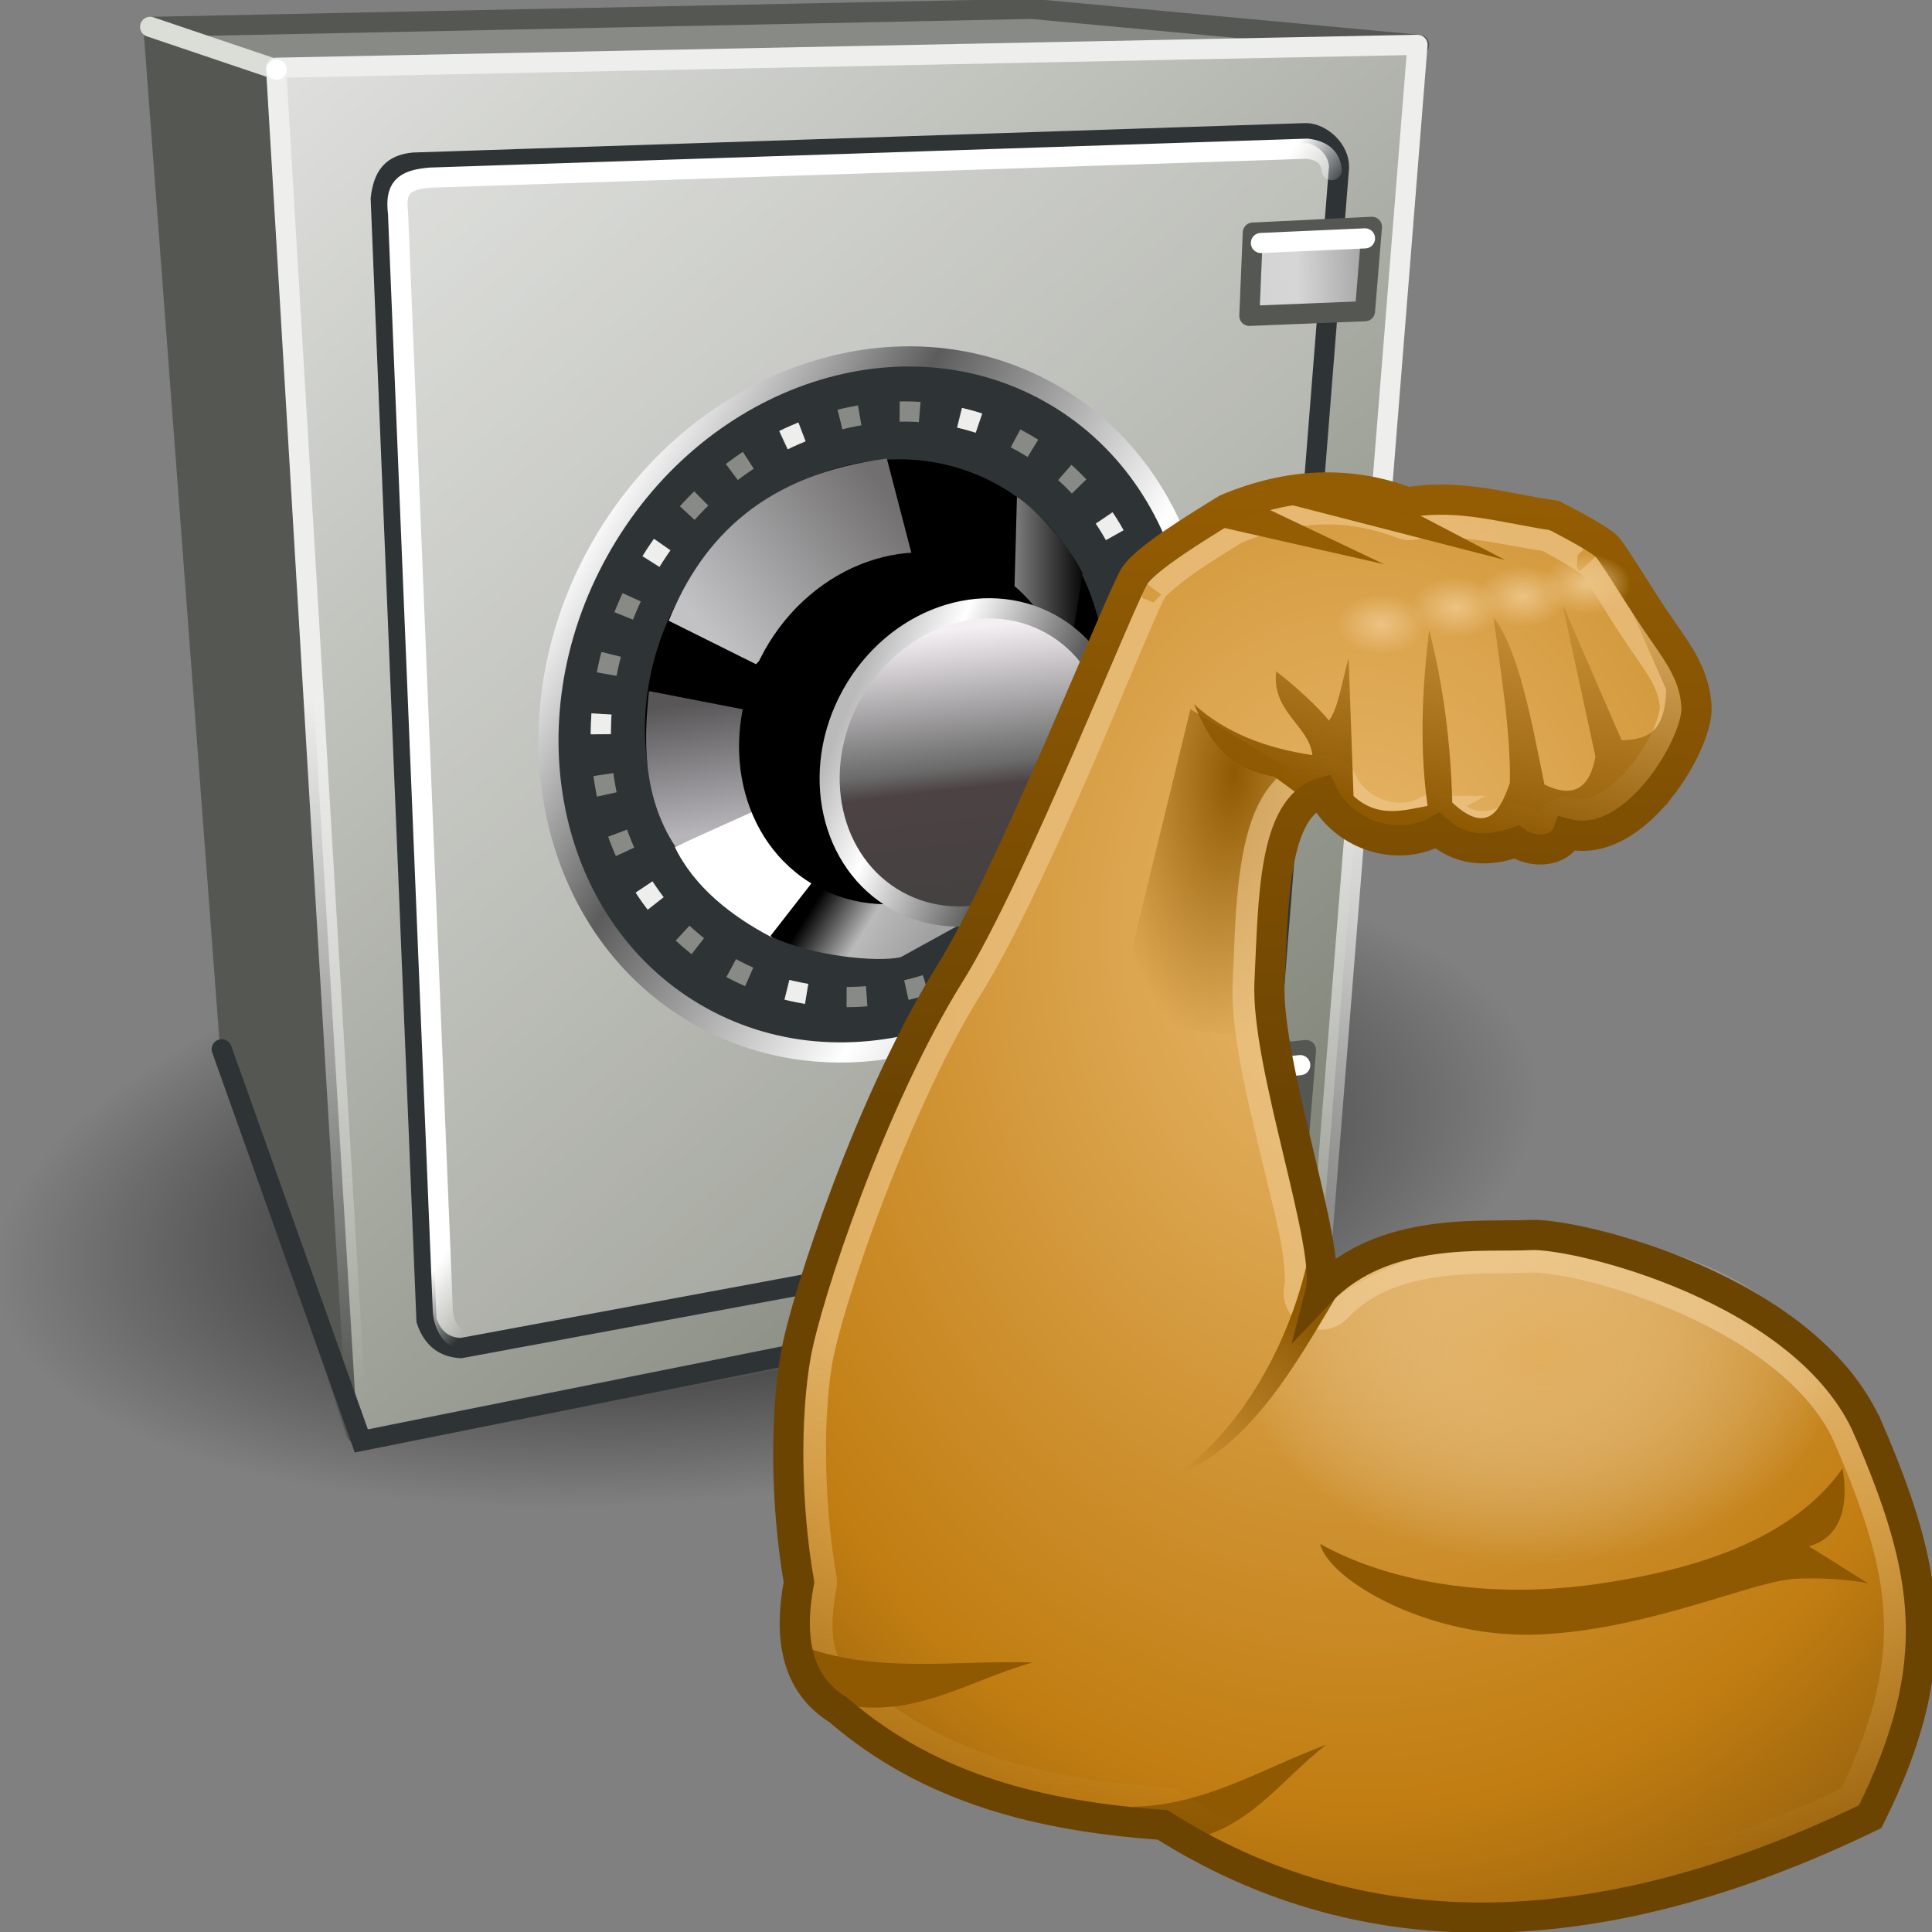 <?xml version="1.0" encoding="UTF-8" standalone="no"?>
<!-- Created with Inkscape (http://www.inkscape.org/) -->

<svg
   xmlns:dc="http://purl.org/dc/elements/1.1/"
   xmlns:cc="http://creativecommons.org/ns#"
   xmlns:rdf="http://www.w3.org/1999/02/22-rdf-syntax-ns#"
   xmlns:svg="http://www.w3.org/2000/svg"
   xmlns="http://www.w3.org/2000/svg"
   xmlns:xlink="http://www.w3.org/1999/xlink"
   xmlns:sodipodi="http://sodipodi.sourceforge.net/DTD/sodipodi-0.dtd"
   xmlns:inkscape="http://www.inkscape.org/namespaces/inkscape"
   width="48px"
   height="48px"
   id="svg75957"
   version="1.1"
   inkscape:version="0.48.5 r10040"
   sodipodi:docname="stash.svg">
  <rect width="100%" height="100%" fill="#808080" stroke="none"/>
  <defs
     id="defs75959">
    <linearGradient
       inkscape:collect="always"
       id="linearGradient77028">
      <stop
         style="stop-color:#eeeeec;stop-opacity:1;"
         offset="0"
         id="stop77030" />
      <stop
         style="stop-color:#eeeeec;stop-opacity:0;"
         offset="1"
         id="stop77032" />
    </linearGradient>
    <linearGradient
       inkscape:collect="always"
       id="linearGradient77018">
      <stop
         style="stop-color:#000000;stop-opacity:1;"
         offset="0"
         id="stop77020" />
      <stop
         style="stop-color:#000000;stop-opacity:0;"
         offset="1"
         id="stop77022" />
    </linearGradient>
    <linearGradient
       id="linearGradient76992">
      <stop
         style="stop-color:#f4eff3;stop-opacity:1"
         offset="0"
         id="stop76994" />
      <stop
         id="stop77000"
         offset="0.403"
         style="stop-color:#6a6a6a;stop-opacity:1;" />
      <stop
         style="stop-color:#4c4243;stop-opacity:1"
         offset="0.467"
         id="stop77002" />
      <stop
         style="stop-color:#404040;stop-opacity:1"
         offset="1"
         id="stop76996" />
    </linearGradient>
    <linearGradient
       id="linearGradient76877">
      <stop
         style="stop-color:#000000;stop-opacity:1;"
         offset="0"
         id="stop76879" />
      <stop
         id="stop76885"
         offset="0.5"
         style="stop-color:#bababa;stop-opacity:1;" />
      <stop
         style="stop-color:#a1a1a1;stop-opacity:1;"
         offset="1"
         id="stop76881" />
    </linearGradient>
    <linearGradient
       id="linearGradient76869">
      <stop
         style="stop-color:#838383;stop-opacity:1;"
         offset="0"
         id="stop76871" />
      <stop
         style="stop-color:#000000;stop-opacity:1;"
         offset="1"
         id="stop76873" />
    </linearGradient>
    <linearGradient
       id="linearGradient76828">
      <stop
         style="stop-color:#585657;stop-opacity:1"
         offset="0"
         id="stop76830" />
      <stop
         style="stop-color:#b7b5ba;stop-opacity:1"
         offset="1"
         id="stop76832" />
    </linearGradient>
    <linearGradient
       id="linearGradient76818">
      <stop
         style="stop-color:#c2c2c4;stop-opacity:1"
         offset="0"
         id="stop76820" />
      <stop
         style="stop-color:#716f70;stop-opacity:1"
         offset="1"
         id="stop76822" />
    </linearGradient>
    <linearGradient
       id="linearGradient76720">
      <stop
         style="stop-color:#737670;stop-opacity:1;"
         offset="0"
         id="stop76722" />
      <stop
         style="stop-color:#000000;stop-opacity:1;"
         offset="1"
         id="stop76724" />
    </linearGradient>
    <linearGradient
       id="linearGradient76650">
      <stop
         style="stop-color:#d3d3d3;stop-opacity:1;"
         offset="0"
         id="stop76652" />
      <stop
         id="stop76658"
         offset="0.437"
         style="stop-color:#d6d6d6;stop-opacity:1;" />
      <stop
         style="stop-color:#a3a3a3;stop-opacity:1;"
         offset="1"
         id="stop76654" />
    </linearGradient>
    <linearGradient
       inkscape:collect="always"
       id="linearGradient76642">
      <stop
         style="stop-color:#ffffff;stop-opacity:1;"
         offset="0"
         id="stop76644" />
      <stop
         style="stop-color:#ffffff;stop-opacity:0;"
         offset="1"
         id="stop76646" />
    </linearGradient>
    <linearGradient
       id="linearGradient76614">
      <stop
         style="stop-color:#bababa;stop-opacity:1;"
         offset="0"
         id="stop76616" />
      <stop
         id="stop76626"
         offset="0.252"
         style="stop-color:#ffffff;stop-opacity:1;" />
      <stop
         id="stop76624"
         offset="0.477"
         style="stop-color:#a8a8a8;stop-opacity:1;" />
      <stop
         id="stop76622"
         offset="0.68"
         style="stop-color:#5c5c5c;stop-opacity:1;" />
      <stop
         style="stop-color:#ffffff;stop-opacity:1;"
         offset="1"
         id="stop76618" />
    </linearGradient>
    <linearGradient
       id="linearGradient76606">
      <stop
         style="stop-color:#dfe0dd;stop-opacity:1;"
         offset="0"
         id="stop76608" />
      <stop
         style="stop-color:#7e8276;stop-opacity:1;"
         offset="1"
         id="stop76610" />
    </linearGradient>
    <linearGradient
       inkscape:collect="always"
       xlink:href="#linearGradient76606"
       id="linearGradient76612"
       x1="9.76"
       y1="3.446"
       x2="41.372"
       y2="39.625"
       gradientUnits="userSpaceOnUse"
       gradientTransform="matrix(1.027,0,0,1.027,-1.012,-1.248)" />
    <linearGradient
       inkscape:collect="always"
       xlink:href="#linearGradient76614"
       id="linearGradient76620"
       x1="33.978"
       y1="15.17"
       x2="22.72"
       y2="14.81"
       gradientUnits="userSpaceOnUse" />
    <linearGradient
       inkscape:collect="always"
       xlink:href="#linearGradient76642"
       id="linearGradient76648"
       x1="40.616"
       y1="6.271"
       x2="42.151"
       y2="7.449"
       gradientUnits="userSpaceOnUse"
       gradientTransform="matrix(1.027,0,0,1.027,-1.012,-1.248)" />
    <linearGradient
       inkscape:collect="always"
       xlink:href="#linearGradient76650"
       id="linearGradient76656"
       x1="39.357"
       y1="9.589"
       x2="43.321"
       y2="9.482"
       gradientUnits="userSpaceOnUse"
       gradientTransform="matrix(1.027,0,0,1.027,-1.012,-1.248)" />
    <linearGradient
       inkscape:collect="always"
       xlink:href="#linearGradient76650-9"
       id="linearGradient76656-8"
       x1="39.107"
       y1="23.125"
       x2="42.036"
       y2="22.911"
       gradientUnits="userSpaceOnUse"
       gradientTransform="matrix(1.027,0,0,1.027,-1.012,-1.248)" />
    <linearGradient
       id="linearGradient76650-9">
      <stop
         style="stop-color:#d3d3d3;stop-opacity:1;"
         offset="0"
         id="stop76652-2" />
      <stop
         id="stop76658-7"
         offset="0.437"
         style="stop-color:#d6d6d6;stop-opacity:1;" />
      <stop
         style="stop-color:#a3a3a3;stop-opacity:1;"
         offset="1"
         id="stop76654-9" />
    </linearGradient>
    <linearGradient
       gradientTransform="translate(-39.357,-7.964)"
       y2="9.482"
       x2="43.321"
       y1="9.589"
       x1="39.357"
       gradientUnits="userSpaceOnUse"
       id="linearGradient76676"
       xlink:href="#linearGradient76650-9"
       inkscape:collect="always" />
    <linearGradient
       inkscape:collect="always"
       xlink:href="#linearGradient76650-3"
       id="linearGradient76656-4"
       x1="38.143"
       y1="35.375"
       x2="40.929"
       y2="35.196"
       gradientUnits="userSpaceOnUse"
       gradientTransform="matrix(1.027,0,0,1.027,-1.012,-1.248)" />
    <linearGradient
       id="linearGradient76650-3">
      <stop
         style="stop-color:#d3d3d3;stop-opacity:1;"
         offset="0"
         id="stop76652-1" />
      <stop
         id="stop76658-2"
         offset="0.437"
         style="stop-color:#d6d6d6;stop-opacity:1;" />
      <stop
         style="stop-color:#a3a3a3;stop-opacity:1;"
         offset="1"
         id="stop76654-3" />
    </linearGradient>
    <linearGradient
       gradientTransform="translate(-39.357,-7.964)"
       y2="9.482"
       x2="43.321"
       y1="9.589"
       x1="39.357"
       gradientUnits="userSpaceOnUse"
       id="linearGradient76676-3"
       xlink:href="#linearGradient76650-3"
       inkscape:collect="always" />
    <linearGradient
       id="linearGradient76650-1">
      <stop
         style="stop-color:#d3d3d3;stop-opacity:1;"
         offset="0"
         id="stop76652-3" />
      <stop
         id="stop76658-8"
         offset="0.437"
         style="stop-color:#d6d6d6;stop-opacity:1;" />
      <stop
         style="stop-color:#a3a3a3;stop-opacity:1;"
         offset="1"
         id="stop76654-7" />
    </linearGradient>
    <linearGradient
       gradientTransform="translate(-39.357,-7.964)"
       y2="9.482"
       x2="43.321"
       y1="9.589"
       x1="39.357"
       gradientUnits="userSpaceOnUse"
       id="linearGradient76676-4"
       xlink:href="#linearGradient76650-1"
       inkscape:collect="always" />
    <linearGradient
       inkscape:collect="always"
       xlink:href="#linearGradient76818"
       id="linearGradient76824"
       x1="68.616"
       y1="14.893"
       x2="71.473"
       y2="12.571"
       gradientUnits="userSpaceOnUse"
       gradientTransform="translate(6.893,0)" />
    <linearGradient
       inkscape:collect="always"
       xlink:href="#linearGradient76828"
       id="linearGradient76834"
       x1="68.465"
       y1="15.732"
       x2="68.652"
       y2="17.839"
       gradientUnits="userSpaceOnUse"
       gradientTransform="translate(2.732,0.018)" />
    <linearGradient
       inkscape:collect="always"
       xlink:href="#linearGradient76828-6"
       id="linearGradient76834-8"
       x1="68.465"
       y1="15.732"
       x2="68.652"
       y2="17.839"
       gradientUnits="userSpaceOnUse"
       gradientTransform="translate(2.732,0.018)" />
    <linearGradient
       id="linearGradient76828-6">
      <stop
         style="stop-color:#585657;stop-opacity:1"
         offset="0"
         id="stop76830-5" />
      <stop
         style="stop-color:#b7b5ba;stop-opacity:1"
         offset="1"
         id="stop76832-0" />
    </linearGradient>
    <linearGradient
       y2="17.839"
       x2="68.652"
       y1="15.732"
       x1="68.465"
       gradientTransform="translate(-67.644,-15.455)"
       gradientUnits="userSpaceOnUse"
       id="linearGradient76851"
       xlink:href="#linearGradient76828-6"
       inkscape:collect="always" />
    <linearGradient
       inkscape:collect="always"
       xlink:href="#linearGradient76869"
       id="linearGradient76875"
       x1="80.211"
       y1="13.703"
       x2="81.449"
       y2="13.703"
       gradientUnits="userSpaceOnUse" />
    <linearGradient
       inkscape:collect="always"
       xlink:href="#linearGradient76877"
       id="linearGradient76883"
       x1="77.085"
       y1="18.963"
       x2="78.645"
       y2="19.948"
       gradientUnits="userSpaceOnUse" />
    <linearGradient
       gradientTransform="matrix(1.686,0,0,1.684,-103.723,-4.314)"
       inkscape:collect="always"
       xlink:href="#linearGradient76877-8"
       id="linearGradient76883-2"
       x1="77.085"
       y1="18.963"
       x2="78.645"
       y2="19.948"
       gradientUnits="userSpaceOnUse" />
    <linearGradient
       id="linearGradient76877-8">
      <stop
         style="stop-color:#000000;stop-opacity:1;"
         offset="0"
         id="stop76879-2" />
      <stop
         id="stop76885-0"
         offset="0.5"
         style="stop-color:#bababa;stop-opacity:1;" />
      <stop
         style="stop-color:#a1a1a1;stop-opacity:1;"
         offset="1"
         id="stop76881-5" />
    </linearGradient>
    <linearGradient
       inkscape:collect="always"
       xlink:href="#linearGradient76828-6-2"
       id="linearGradient76834-8-5"
       x1="72.436"
       y1="15.763"
       x2="72.731"
       y2="17.855"
       gradientUnits="userSpaceOnUse"
       gradientTransform="matrix(1.686,0,0,1.684,-99.118,-4.284)" />
    <linearGradient
       id="linearGradient76828-6-2">
      <stop
         style="stop-color:#585657;stop-opacity:1"
         offset="0"
         id="stop76830-5-7" />
      <stop
         style="stop-color:#b7b5ba;stop-opacity:1"
         offset="1"
         id="stop76832-0-6" />
    </linearGradient>
    <linearGradient
       inkscape:collect="always"
       xlink:href="#linearGradient76818-8"
       id="linearGradient76824-7"
       x1="68.616"
       y1="14.893"
       x2="71.473"
       y2="12.571"
       gradientUnits="userSpaceOnUse"
       gradientTransform="matrix(1.686,0,0,1.684,-92.104,-4.314)" />
    <linearGradient
       id="linearGradient76818-8">
      <stop
         style="stop-color:#c2c2c4;stop-opacity:1"
         offset="0"
         id="stop76820-7" />
      <stop
         style="stop-color:#716f70;stop-opacity:1"
         offset="1"
         id="stop76822-8" />
    </linearGradient>
    <linearGradient
       inkscape:collect="always"
       xlink:href="#linearGradient76869-6"
       id="linearGradient76875-1"
       x1="80.211"
       y1="13.703"
       x2="81.449"
       y2="13.703"
       gradientUnits="userSpaceOnUse" />
    <linearGradient
       id="linearGradient76869-6">
      <stop
         style="stop-color:#838383;stop-opacity:1;"
         offset="0"
         id="stop76871-0" />
      <stop
         style="stop-color:#000000;stop-opacity:1;"
         offset="1"
         id="stop76873-9" />
    </linearGradient>
    <linearGradient
       gradientTransform="matrix(1.686,0,0,1.684,-103.723,-4.314)"
       y2="13.703"
       x2="81.449"
       y1="13.703"
       x1="80.211"
       gradientUnits="userSpaceOnUse"
       id="linearGradient76927"
       xlink:href="#linearGradient76869-6"
       inkscape:collect="always" />
    <linearGradient
       inkscape:collect="always"
       xlink:href="#linearGradient76614"
       id="linearGradient76990"
       x1="23.238"
       y1="16.427"
       x2="34.307"
       y2="15.195"
       gradientUnits="userSpaceOnUse" />
    <linearGradient
       inkscape:collect="always"
       xlink:href="#linearGradient76992"
       id="linearGradient76998"
       x1="25.31"
       y1="11.087"
       x2="32.927"
       y2="21.83"
       gradientUnits="userSpaceOnUse" />
    <radialGradient
       inkscape:collect="always"
       xlink:href="#linearGradient77018"
       id="radialGradient77024"
       cx="25.75"
       cy="40.75"
       fx="25.75"
       fy="40.75"
       r="19.75"
       gradientTransform="matrix(1,0,0,0.367,0,25.791)"
       gradientUnits="userSpaceOnUse" />
    <linearGradient
       inkscape:collect="always"
       xlink:href="#linearGradient77028"
       id="linearGradient77034"
       x1="17.974"
       y1="22.286"
       x2="17.477"
       y2="44.357"
       gradientUnits="userSpaceOnUse" />
    <linearGradient
       inkscape:collect="always"
       xlink:href="#linearGradient76614"
       id="linearGradient5770"
       gradientUnits="userSpaceOnUse"
       x1="33.978"
       y1="15.17"
       x2="22.72"
       y2="14.81" />
    <linearGradient
       inkscape:collect="always"
       xlink:href="#linearGradient76869-6"
       id="linearGradient5772"
       gradientUnits="userSpaceOnUse"
       gradientTransform="matrix(1.686,0,0,1.684,-103.723,-4.314)"
       x1="80.211"
       y1="13.703"
       x2="81.449"
       y2="13.703" />
    <linearGradient
       inkscape:collect="always"
       xlink:href="#linearGradient76818-8"
       id="linearGradient5774"
       gradientUnits="userSpaceOnUse"
       gradientTransform="matrix(1.686,0,0,1.684,-92.104,-4.314)"
       x1="68.616"
       y1="14.893"
       x2="71.473"
       y2="12.571" />
    <linearGradient
       inkscape:collect="always"
       xlink:href="#linearGradient76828-6-2"
       id="linearGradient5776"
       gradientUnits="userSpaceOnUse"
       gradientTransform="matrix(1.686,0,0,1.684,-99.118,-4.284)"
       x1="72.436"
       y1="15.763"
       x2="72.731"
       y2="17.855" />
    <linearGradient
       inkscape:collect="always"
       xlink:href="#linearGradient76877-8"
       id="linearGradient5778"
       gradientUnits="userSpaceOnUse"
       gradientTransform="matrix(1.686,0,0,1.684,-103.723,-4.314)"
       x1="77.085"
       y1="18.963"
       x2="78.645"
       y2="19.948" />
    <linearGradient
       inkscape:collect="always"
       xlink:href="#linearGradient76992"
       id="linearGradient5780"
       gradientUnits="userSpaceOnUse"
       x1="25.31"
       y1="11.087"
       x2="32.927"
       y2="21.83" />
    <linearGradient
       inkscape:collect="always"
       xlink:href="#linearGradient76614"
       id="linearGradient5782"
       gradientUnits="userSpaceOnUse"
       x1="23.238"
       y1="16.427"
       x2="34.307"
       y2="15.195" />
    <linearGradient
       inkscape:collect="always"
       xlink:href="#linearGradient76877-8"
       id="linearGradient5788"
       gradientUnits="userSpaceOnUse"
       gradientTransform="matrix(1.966,0,0,1.964,-125.581,-8.737)"
       x1="77.085"
       y1="18.963"
       x2="78.645"
       y2="19.948" />
    <linearGradient
       inkscape:collect="always"
       xlink:href="#linearGradient76828-6-2"
       id="linearGradient5792"
       gradientUnits="userSpaceOnUse"
       gradientTransform="matrix(1.966,0,0,1.964,-120.211,-8.701)"
       x1="72.436"
       y1="15.763"
       x2="72.731"
       y2="17.855" />
    <linearGradient
       inkscape:collect="always"
       xlink:href="#linearGradient76818-8"
       id="linearGradient5795"
       gradientUnits="userSpaceOnUse"
       gradientTransform="matrix(1.966,0,0,1.964,-112.032,-8.737)"
       x1="68.616"
       y1="14.893"
       x2="71.473"
       y2="12.571" />
    <linearGradient
       inkscape:collect="always"
       xlink:href="#linearGradient76869-6"
       id="linearGradient5798"
       gradientUnits="userSpaceOnUse"
       gradientTransform="matrix(1.966,0,0,1.964,-125.581,-8.737)"
       x1="80.211"
       y1="13.703"
       x2="81.449"
       y2="13.703" />
    <linearGradient
       inkscape:collect="always"
       xlink:href="#linearGradient76992"
       id="linearGradient5805"
       gradientUnits="userSpaceOnUse"
       x1="25.31"
       y1="11.087"
       x2="32.927"
       y2="21.83" />
    <linearGradient
       inkscape:collect="always"
       xlink:href="#linearGradient76614"
       id="linearGradient5807"
       gradientUnits="userSpaceOnUse"
       x1="23.238"
       y1="16.427"
       x2="34.307"
       y2="15.195" />
    <linearGradient
       inkscape:collect="always"
       xlink:href="#linearGradient76614"
       id="linearGradient5809"
       gradientUnits="userSpaceOnUse"
       x1="33.978"
       y1="15.17"
       x2="22.72"
       y2="14.81" />
    <radialGradient
       inkscape:collect="always"
       xlink:href="#linearGradient77018"
       id="radialGradient9992"
       gradientUnits="userSpaceOnUse"
       gradientTransform="matrix(1,0,0,0.367,0,25.791)"
       cx="25.75"
       cy="40.75"
       fx="25.75"
       fy="40.75"
       r="19.75" />
    <linearGradient
       inkscape:collect="always"
       xlink:href="#linearGradient76606"
       id="linearGradient9994"
       gradientUnits="userSpaceOnUse"
       gradientTransform="matrix(1.027,0,0,1.027,-1.012,-1.248)"
       x1="9.76"
       y1="3.446"
       x2="41.372"
       y2="39.625" />
    <linearGradient
       inkscape:collect="always"
       xlink:href="#linearGradient77028"
       id="linearGradient9996"
       gradientUnits="userSpaceOnUse"
       x1="17.974"
       y1="22.286"
       x2="17.477"
       y2="44.357" />
    <linearGradient
       inkscape:collect="always"
       xlink:href="#linearGradient76650-3"
       id="linearGradient9998"
       gradientUnits="userSpaceOnUse"
       gradientTransform="matrix(1.027,0,0,1.027,-1.012,-1.248)"
       x1="38.143"
       y1="35.375"
       x2="40.929"
       y2="35.196" />
    <linearGradient
       inkscape:collect="always"
       xlink:href="#linearGradient76642"
       id="linearGradient10000"
       gradientUnits="userSpaceOnUse"
       gradientTransform="matrix(1.027,0,0,1.027,-1.012,-1.248)"
       x1="40.616"
       y1="6.271"
       x2="42.151"
       y2="7.449" />
    <linearGradient
       inkscape:collect="always"
       xlink:href="#linearGradient76650"
       id="linearGradient10002"
       gradientUnits="userSpaceOnUse"
       gradientTransform="matrix(1.027,0,0,1.027,-1.012,-1.248)"
       x1="39.357"
       y1="9.589"
       x2="43.321"
       y2="9.482" />
    <linearGradient
       inkscape:collect="always"
       xlink:href="#linearGradient76650-9"
       id="linearGradient10004"
       gradientUnits="userSpaceOnUse"
       gradientTransform="matrix(1.027,0,0,1.027,-1.012,-1.248)"
       x1="39.107"
       y1="23.125"
       x2="42.036"
       y2="22.911" />
    <linearGradient
       inkscape:collect="always"
       xlink:href="#linearGradient76614"
       id="linearGradient10006"
       gradientUnits="userSpaceOnUse"
       x1="33.978"
       y1="15.17"
       x2="22.72"
       y2="14.81" />
    <linearGradient
       inkscape:collect="always"
       xlink:href="#linearGradient76869-6"
       id="linearGradient10008"
       gradientUnits="userSpaceOnUse"
       gradientTransform="matrix(1.966,0,0,1.964,-125.581,-8.737)"
       x1="80.211"
       y1="13.703"
       x2="81.449"
       y2="13.703" />
    <linearGradient
       inkscape:collect="always"
       xlink:href="#linearGradient76818-8"
       id="linearGradient10010"
       gradientUnits="userSpaceOnUse"
       gradientTransform="matrix(1.966,0,0,1.964,-112.032,-8.737)"
       x1="68.616"
       y1="14.893"
       x2="71.473"
       y2="12.571" />
    <linearGradient
       inkscape:collect="always"
       xlink:href="#linearGradient76828-6-2"
       id="linearGradient10012"
       gradientUnits="userSpaceOnUse"
       gradientTransform="matrix(1.966,0,0,1.964,-120.211,-8.701)"
       x1="72.436"
       y1="15.763"
       x2="72.731"
       y2="17.855" />
    <linearGradient
       inkscape:collect="always"
       xlink:href="#linearGradient76877-8"
       id="linearGradient10014"
       gradientUnits="userSpaceOnUse"
       gradientTransform="matrix(1.966,0,0,1.964,-125.581,-8.737)"
       x1="77.085"
       y1="18.963"
       x2="78.645"
       y2="19.948" />
    <linearGradient
       inkscape:collect="always"
       xlink:href="#linearGradient76992"
       id="linearGradient10016"
       gradientUnits="userSpaceOnUse"
       x1="25.31"
       y1="11.087"
       x2="32.927"
       y2="21.83" />
    <linearGradient
       inkscape:collect="always"
       xlink:href="#linearGradient76614"
       id="linearGradient10018"
       gradientUnits="userSpaceOnUse"
       x1="23.238"
       y1="16.427"
       x2="34.307"
       y2="15.195" />
    <radialGradient
       inkscape:collect="always"
       xlink:href="#linearGradient3862"
       id="radialGradient3868"
       cx="20.824"
       cy="18.639"
       fx="20.824"
       fy="18.639"
       r="12.293"
       gradientTransform="matrix(2.425,5.6806507e-4,-7.232528e-4,3.071,-26.786,-42.346)"
       gradientUnits="userSpaceOnUse" />
    <linearGradient
       id="linearGradient3862">
      <stop
         style="stop-color:#e9b96e;stop-opacity:1"
         offset="0"
         id="stop3864" />
      <stop
         id="stop3948"
         offset="0.769"
         style="stop-color:#c17d11;stop-opacity:1;" />
      <stop
         style="stop-color:#905d0d;stop-opacity:1;"
         offset="1"
         id="stop3866" />
    </linearGradient>
    <radialGradient
       inkscape:collect="always"
       xlink:href="#linearGradient3980"
       id="radialGradient3986"
       cx="21.112"
       cy="11.404"
       fx="21.112"
       fy="11.404"
       r="3.232"
       gradientTransform="matrix(-1.247,-0.101,0.222,-2.745,43.454,43.228)"
       gradientUnits="userSpaceOnUse" />
    <linearGradient
       inkscape:collect="always"
       id="linearGradient3980">
      <stop
         style="stop-color:#8f5902;stop-opacity:1;"
         offset="0"
         id="stop3982" />
      <stop
         style="stop-color:#8f5902;stop-opacity:0;"
         offset="1"
         id="stop3984" />
    </linearGradient>
    <linearGradient
       inkscape:collect="always"
       xlink:href="#linearGradient3962"
       id="linearGradient3968"
       x1="22.539"
       y1="29.201"
       x2="21.921"
       y2="44.415"
       gradientUnits="userSpaceOnUse" />
    <linearGradient
       id="linearGradient3962">
      <stop
         style="stop-color:#edc78b;stop-opacity:0.649;"
         offset="0"
         id="stop3964" />
      <stop
         style="stop-color:#e9b96e;stop-opacity:0;"
         offset="1"
         id="stop3966" />
    </linearGradient>
    <radialGradient
       inkscape:collect="always"
       xlink:href="#linearGradient3942"
       id="radialGradient3894"
       cx="31.488"
       cy="27.853"
       fx="31.488"
       fy="27.853"
       r="9.464"
       gradientTransform="matrix(1,0,0,0.638,0,11.605)"
       gradientUnits="userSpaceOnUse" />
    <linearGradient
       id="linearGradient3942">
      <stop
         id="stop3944"
         offset="0"
         style="stop-color:#e9b96e;stop-opacity:0.658;" />
      <stop
         id="stop3946"
         offset="1"
         style="stop-color:#ffffff;stop-opacity:0;" />
    </linearGradient>
    <linearGradient
       inkscape:collect="always"
       xlink:href="#linearGradient3870"
       id="linearGradient3876"
       x1="28.667"
       y1="11.822"
       x2="31.057"
       y2="2.607"
       gradientUnits="userSpaceOnUse"
       gradientTransform="matrix(1.011,0,0,1.011,-1.688,-0.413)" />
    <linearGradient
       inkscape:collect="always"
       id="linearGradient3870">
      <stop
         style="stop-color:#8f5902;stop-opacity:1;"
         offset="0"
         id="stop3872" />
      <stop
         style="stop-color:#8f5902;stop-opacity:0;"
         offset="1"
         id="stop3874" />
    </linearGradient>
    <linearGradient
       inkscape:collect="always"
       xlink:href="#linearGradient3950"
       id="linearGradient3956"
       x1="23.754"
       y1="27.728"
       x2="18.658"
       y2="32.844"
       gradientUnits="userSpaceOnUse"
       gradientTransform="matrix(0.847,0,0,0.904,1.923,2.945)" />
    <linearGradient
       inkscape:collect="always"
       id="linearGradient3950">
      <stop
         style="stop-color:#8f5902;stop-opacity:1;"
         offset="0"
         id="stop3952" />
      <stop
         style="stop-color:#8f5902;stop-opacity:0;"
         offset="1"
         id="stop3954" />
    </linearGradient>
    <linearGradient
       inkscape:collect="always"
       xlink:href="#linearGradient3896"
       id="linearGradient3902"
       x1="25.587"
       y1="0.846"
       x2="25.138"
       y2="21.061"
       gradientUnits="userSpaceOnUse"
       gradientTransform="matrix(1.011,0,0,1.011,-1.688,-0.413)" />
    <linearGradient
       id="linearGradient3896">
      <stop
         style="stop-color:#955d03;stop-opacity:1;"
         offset="0"
         id="stop3898" />
      <stop
         style="stop-color:#6c4402;stop-opacity:1;"
         offset="1"
         id="stop3900" />
    </linearGradient>
    <radialGradient
       inkscape:collect="always"
       xlink:href="#linearGradient3922"
       id="radialGradient3928"
       cx="26.011"
       cy="5.851"
       fx="26.011"
       fy="5.851"
       r="1.465"
       gradientTransform="matrix(1,0,0,0.672,0,1.917)"
       gradientUnits="userSpaceOnUse" />
    <linearGradient
       inkscape:collect="always"
       id="linearGradient3922">
      <stop
         style="stop-color:#ecc384;stop-opacity:1;"
         offset="0"
         id="stop3924" />
      <stop
         style="stop-color:#ecc384;stop-opacity:0;"
         offset="1"
         id="stop3926" />
    </linearGradient>
    <radialGradient
       inkscape:collect="always"
       xlink:href="#linearGradient3922"
       id="radialGradient3932"
       gradientUnits="userSpaceOnUse"
       gradientTransform="matrix(1,0,0,0.672,0,1.917)"
       cx="26.011"
       cy="5.851"
       fx="26.011"
       fy="5.851"
       r="1.465" />
    <radialGradient
       inkscape:collect="always"
       xlink:href="#linearGradient3922"
       id="radialGradient3936"
       gradientUnits="userSpaceOnUse"
       gradientTransform="matrix(1,0,0,0.672,0,1.917)"
       cx="26.011"
       cy="5.851"
       fx="26.011"
       fy="5.851"
       r="1.465" />
    <radialGradient
       inkscape:collect="always"
       xlink:href="#linearGradient3922"
       id="radialGradient3940"
       gradientUnits="userSpaceOnUse"
       gradientTransform="matrix(1,0,0,0.672,0,1.917)"
       cx="26.011"
       cy="5.851"
       fx="26.011"
       fy="5.851"
       r="1.465" />
    <radialGradient
       r="1.465"
       fy="5.851"
       fx="26.011"
       cy="5.851"
       cx="26.011"
       gradientTransform="matrix(1,0,0,0.672,0,1.917)"
       gradientUnits="userSpaceOnUse"
       id="radialGradient9814"
       xlink:href="#linearGradient3922"
       inkscape:collect="always" />
  </defs>
  <sodipodi:namedview
     id="base"
     pagecolor="#ffffff"
     bordercolor="#666666"
     borderopacity="1.0"
     inkscape:pageopacity="0.0"
     inkscape:pageshadow="2"
     inkscape:zoom="14"
     inkscape:cx="-1.3426669"
     inkscape:cy="14.317021"
     inkscape:current-layer="layer1"
     showgrid="true"
     inkscape:grid-bbox="true"
     inkscape:document-units="px"
     inkscape:window-width="2560"
     inkscape:window-height="1377"
     inkscape:window-x="-8"
     inkscape:window-y="-8"
     inkscape:window-maximized="1" />
  <g
     id="layer1"
     inkscape:label="Layer 1"
     inkscape:groupmode="layer">
    <g
       id="g9960"
       transform="matrix(0.783,0,0,0.783,-0.028,0.005)">
      <path
         transform="matrix(1.238,-0.166,0.165,1.346,-14.246,-13.04)"
         d="M 45.5,40.75 C 45.5,44.754 36.658,48 25.75,48 14.842,48 6,44.754 6,40.75 6,36.746 14.842,33.5 25.75,33.5 c 10.908,0 19.75,3.246 19.75,7.25 z"
         sodipodi:ry="7.25"
         sodipodi:rx="19.75"
         sodipodi:cy="40.75"
         sodipodi:cx="25.75"
         id="path77016"
         style="color:#000000;fill:url(#radialGradient9992);fill-opacity:1;fill-rule:nonzero;stroke:none;stroke-width:0.5;marker:none;visibility:visible;display:inline;overflow:visible;enable-background:accumulate"
         sodipodi:type="arc" />
      <path
         inkscape:connector-curvature="0"
         id="path75976"
         d="M 7.394,33.274 4.903,0.794 8.847,2.246 11.39,45.571 z"
         style="fill:#555753;fill-opacity:1;stroke:none" />
      <path
         inkscape:connector-curvature="0"
         id="path76486"
         d="M 4.903,0.794 32.56,0.275 44.858,1.364 8.795,2.143 z"
         style="color:#000000;fill:#888a85;fill-opacity:1;stroke:none;stroke-width:0.1;marker:none;visibility:visible;display:inline;overflow:visible;enable-background:accumulate" />
      <path
         inkscape:connector-curvature="0"
         id="path76602"
         d="M 11.338,45.468 7.342,33.326 4.903,0.845 32.768,0.275 45.065,1.416 z"
         style="fill:none;stroke:#555753;stroke-width:0.639;stroke-linecap:butt;stroke-linejoin:round;stroke-miterlimit:4;stroke-opacity:1;stroke-dasharray:none" />
      <path
         inkscape:connector-curvature="0"
         id="path76604"
         d="M 8.795,2.195 4.8,0.845"
         style="fill:none;stroke:#daded7;stroke-width:0.639;stroke-linecap:round;stroke-linejoin:miter;stroke-miterlimit:4;stroke-opacity:1;stroke-dasharray:none" />
      <path
         inkscape:connector-curvature="0"
         id="path76505"
         d="M 45.013,1.416 41.952,39.76 11.39,45.727 8.795,2.143 z"
         style="color:#000000;fill:url(#linearGradient9994);fill-opacity:1;stroke:url(#linearGradient9996);stroke-width:0.639;stroke-linecap:butt;stroke-linejoin:round;stroke-miterlimit:4;stroke-opacity:1;stroke-dasharray:none;stroke-dashoffset:0;marker:none;visibility:visible;display:inline;overflow:visible;enable-background:accumulate" />
      <path
         sodipodi:nodetypes="ccc"
         inkscape:connector-curvature="0"
         id="path77026"
         d="M 7.071,33.286 11.5,45.714 41.786,39.643"
         style="fill:none;stroke:#2e3436;stroke-width:0.639;stroke-linecap:round;stroke-linejoin:miter;stroke-miterlimit:4;stroke-opacity:1;stroke-dasharray:none" />
      <path
         sodipodi:nodetypes="ccccccccc"
         inkscape:connector-curvature="0"
         id="path76513"
         d="M 12.116,6.294 C 12.204,5.569 12.473,5.221 13.154,5.152 L 41.485,4.218 c 0.463,0.011 1.049,0.498 1.038,1.09 L 40.032,36.803 c 0.018,0.744 -0.371,1.198 -1.038,1.453 l -24.336,4.514 c -0.497,-0.027 -0.886,-0.269 -1.09,-0.882 z"
         style="color:#000000;fill:#ffffff;fill-opacity:0.192;stroke:#2e3436;stroke-width:0.639;stroke-linecap:butt;stroke-linejoin:miter;stroke-miterlimit:4;stroke-opacity:1;stroke-dasharray:none;stroke-dashoffset:0;marker:none;visibility:visible;display:inline;overflow:visible;enable-background:accumulate" />
      <path
         sodipodi:nodetypes="ccccc"
         inkscape:connector-curvature="0"
         id="path76592"
         d="m 38.064,33.643 -0.22,2.752 3.412,-0.367 0.22,-2.715 z"
         style="color:#000000;fill:url(#linearGradient9998);fill-opacity:1;fill-rule:nonzero;stroke:#555753;stroke-width:0.639;stroke-linecap:butt;stroke-linejoin:round;stroke-miterlimit:4;stroke-opacity:1;stroke-dasharray:none;stroke-dashoffset:0;marker:none;visibility:visible;display:inline;overflow:visible;enable-background:accumulate" />
      <path
         transform="matrix(0.612,0,0,0.611,2.832,0.019)"
         d="m 10.304,3.579 c 0,0.293 -0.237,0.53 -0.53,0.53 -0.293,0 -0.53,-0.237 -0.53,-0.53 0,-0.293 0.237,-0.53 0.53,-0.53 0.293,0 0.53,0.237 0.53,0.53 z"
         sodipodi:ry="0.53033006"
         sodipodi:rx="0.53033006"
         sodipodi:cy="3.5785418"
         sodipodi:cx="9.7732258"
         id="path76600"
         style="color:#000000;fill:#ffffff;fill-opacity:1;fill-rule:nonzero;stroke:none;stroke-width:0.5;marker:none;visibility:visible;display:inline;overflow:visible;enable-background:accumulate"
         sodipodi:type="arc" />
      <path
         sodipodi:nodetypes="cccccc"
         inkscape:connector-curvature="0"
         id="path76636"
         d="M 14.743,42.511 C 14.434,42.496 14.137,42.151 14.088,41.601 L 12.666,6.77 C 12.571,5.973 12.803,5.698 13.704,5.629 L 41.513,4.712 c 0.434,0.053 0.735,0.237 0.779,0.68"
         style="color:#000000;fill:none;stroke:url(#linearGradient10000);stroke-width:0.639;stroke-linecap:round;stroke-linejoin:miter;stroke-miterlimit:4;stroke-opacity:1;stroke-dasharray:none;stroke-dashoffset:0;marker:none;visibility:visible;display:inline;overflow:visible;enable-background:accumulate" />
      <g
         id="g4092">
        <path
           style="color:#000000;fill:url(#linearGradient10002);fill-opacity:1;stroke:#555753;stroke-width:0.639;stroke-linecap:butt;stroke-linejoin:round;stroke-miterlimit:4;stroke-opacity:1;stroke-dasharray:none;stroke-dashoffset:0;marker:none;visibility:visible;display:inline;overflow:visible;enable-background:accumulate"
           d="m 39.788,7.374 -0.11,2.642 3.669,-0.147 0.22,-2.678 z"
           id="path76576"
           inkscape:connector-curvature="0"
           sodipodi:nodetypes="ccccc" />
        <path
           style="fill:none;stroke:#ffffff;stroke-width:0.639;stroke-linecap:round;stroke-linejoin:miter;stroke-miterlimit:4;stroke-opacity:1;stroke-dasharray:none"
           d="M 40.045,7.704 43.347,7.557"
           id="path76714"
           inkscape:connector-curvature="0" />
      </g>
      <g
         id="g4096">
        <path
           style="color:#000000;fill:url(#linearGradient10004);fill-opacity:1;fill-rule:nonzero;stroke:#555753;stroke-width:0.639;stroke-linecap:butt;stroke-linejoin:round;stroke-miterlimit:4;stroke-opacity:1;stroke-dasharray:none;stroke-dashoffset:0;marker:none;visibility:visible;display:inline;overflow:visible;enable-background:accumulate"
           d="m 39.054,21.206 -0.22,2.715 3.486,-0.294 0.257,-2.715 z"
           id="path76584"
           inkscape:connector-curvature="0"
           sodipodi:nodetypes="ccccc" />
        <path
           inkscape:connector-curvature="0"
           id="path76716"
           d="m 39.274,21.536 3.082,-0.22"
           style="fill:none;stroke:#ffffff;stroke-width:0.639;stroke-linecap:round;stroke-linejoin:miter;stroke-miterlimit:4;stroke-opacity:1;stroke-dasharray:none"
           sodipodi:nodetypes="cc" />
      </g>
      <path
         sodipodi:nodetypes="cc"
         inkscape:connector-curvature="0"
         id="path76718"
         d="m 38.21,34.12 3.082,-0.33"
         style="fill:none;stroke:#ffffff;stroke-width:0.639;stroke-linecap:round;stroke-linejoin:miter;stroke-miterlimit:4;stroke-opacity:1;stroke-dasharray:none" />
      <path
         transform="matrix(1.607,0.892,-0.904,1.626,-4.246,-27.771)"
         d="m 33.941,15.195 c 0,3.366 -2.442,6.095 -5.455,6.095 -3.013,0 -5.455,-2.729 -5.455,-6.095 0,-3.366 2.442,-6.095 5.455,-6.095 3.013,0 5.455,2.729 5.455,6.095 z"
         sodipodi:ry="6.0951538"
         sodipodi:rx="5.454824"
         sodipodi:cy="15.195296"
         sodipodi:cx="28.486301"
         id="path76521"
         style="color:#000000;fill:#2e3436;stroke:url(#linearGradient10006);stroke-width:0.345;stroke-linecap:butt;stroke-linejoin:miter;stroke-miterlimit:4;stroke-opacity:1;stroke-dasharray:none;stroke-dashoffset:0;marker:none;visibility:visible;display:inline;overflow:visible;enable-background:accumulate"
         sodipodi:type="arc" />
      <path
         sodipodi:type="arc"
         style="color:#000000;fill:none;stroke:#888a85;stroke-width:0.411;stroke-linecap:butt;stroke-linejoin:miter;stroke-miterlimit:4;stroke-opacity:1;stroke-dasharray:0.411, 0.821;stroke-dashoffset:0;marker:none;visibility:visible;display:inline;overflow:visible;enable-background:accumulate"
         id="path76523"
         sodipodi:cx="28.486301"
         sodipodi:cy="15.195296"
         sodipodi:rx="5.454824"
         sodipodi:ry="6.0951538"
         d="m 33.941,15.195 c 0,3.366 -2.442,6.095 -5.455,6.095 -3.013,0 -5.455,-2.729 -5.455,-6.095 0,-3.366 2.442,-6.095 5.455,-6.095 3.013,0 5.455,2.729 5.455,6.095 z"
         transform="matrix(1.352,0.75,-0.76,1.368,0.845,-19.811)" />
      <path
         transform="matrix(1.085,0.602,-0.61,1.098,6.171,-11.489)"
         d="m 33.941,15.195 c 0,3.366 -2.442,6.095 -5.455,6.095 -3.013,0 -5.455,-2.729 -5.455,-6.095 0,-3.366 2.442,-6.095 5.455,-6.095 3.013,0 5.455,2.729 5.455,6.095 z"
         sodipodi:ry="6.0951538"
         sodipodi:rx="5.454824"
         sodipodi:cy="15.195296"
         sodipodi:cx="28.486301"
         id="path76525"
         style="color:#000000;fill:#000000;fill-opacity:1;stroke:#000000;stroke-width:0.512;stroke-linecap:butt;stroke-linejoin:miter;stroke-miterlimit:4;stroke-opacity:1;stroke-dasharray:none;stroke-dashoffset:0;marker:none;visibility:visible;display:inline;overflow:visible;enable-background:accumulate"
         sodipodi:type="arc" />
      <path
         sodipodi:nodetypes="ccccc"
         inkscape:connector-curvature="0"
         id="path76728"
         d="m 32.215,19.037 0.089,-3.273 c 0.534,0.318 1.674,1.537 2.084,2.42 l -0.5,3.124 c -0.524,-0.661 -1.082,-1.94 -1.673,-2.27 z"
         style="fill:url(#linearGradient10008);fill-opacity:1;stroke:none" />
      <path
         sodipodi:nodetypes="ccccc"
         inkscape:connector-curvature="0"
         id="path76730"
         d="m 28.984,17.65 -0.809,-3.106 c -3.82,0.497 -5.824,2.445 -6.921,5.146 l 2.769,1.379 c 1.527,-1.584 3.288,-2.7 4.96,-3.419 z"
         style="color:#000000;fill:url(#linearGradient10010);fill-opacity:1;stroke:none;stroke-width:0.1;marker:none;visibility:visible;display:inline;overflow:visible;enable-background:accumulate" />
      <path
         sodipodi:nodetypes="ccccc"
         inkscape:connector-curvature="0"
         id="path76775"
         d="m 20.628,21.922 c -0.142,1.35 -0.267,3.245 0.833,4.929 l 2.942,-1.189 c -0.674,-1.099 -0.384,-1.955 -0.235,-3.054 z"
         style="color:#000000;fill:url(#linearGradient10012);fill-opacity:1;fill-rule:nonzero;stroke:none;stroke-width:0.1;marker:none;visibility:visible;display:inline;overflow:visible;enable-background:accumulate" />
      <path
         sodipodi:nodetypes="ccccc"
         inkscape:connector-curvature="0"
         id="path76783"
         d="m 24.181,25.632 -2.735,1.233 c 0.613,1.274 1.81,2.207 3.07,2.866 l 1.672,-2.027 c -0.91,-0.617 -1.654,-1.083 -2.006,-2.072 z"
         style="color:#000000;fill:#ffffff;stroke:none;stroke-width:0.1;marker:none;visibility:visible;display:inline;overflow:visible;enable-background:accumulate" />
      <path
         sodipodi:nodetypes="ccccc"
         inkscape:connector-curvature="0"
         id="path76791"
         d="m 26.106,27.607 c 1.6,0.601 3.184,1.278 4.868,1.458 l -2.352,1.297 c -0.734,0.181 -2.895,-0.041 -4.142,-0.666 z"
         style="color:#000000;fill:url(#linearGradient10014);fill-opacity:1;stroke:none;stroke-width:0.1;marker:none;visibility:visible;display:inline;overflow:visible;enable-background:accumulate" />
      <path
         sodipodi:nodetypes="ccccc"
         inkscape:connector-curvature="0"
         id="path76799"
         d="m 28.271,15.038 c 1.411,-0.177 3.197,0.431 3.896,0.982 l 0.667,2.875 c -1.018,-0.998 -2.843,-1.626 -4.002,-1.683 z"
         style="color:#000000;fill:none;stroke:none;stroke-width:0.1;marker:none;visibility:visible;display:inline;overflow:visible;enable-background:accumulate" />
      <path
         sodipodi:type="arc"
         style="color:#000000;fill:#000000;stroke:none;stroke-width:0.128;marker:none;visibility:visible;display:inline;overflow:visible;enable-background:accumulate"
         id="path76527"
         sodipodi:cx="28.486301"
         sodipodi:cy="15.195296"
         sodipodi:rx="5.454824"
         sodipodi:ry="6.0951538"
         d="m 33.941,15.195 c 0,3.366 -2.442,6.095 -5.455,6.095 -3.013,0 -5.455,-2.729 -5.455,-6.095 0,-3.366 2.442,-6.095 5.455,-6.095 3.013,0 5.455,2.729 5.455,6.095 z"
         transform="matrix(0.812,0.451,-0.457,0.822,12.532,-2.235)" />
      <path
         transform="matrix(0.711,0.395,-0.4,0.72,16.766,1.993)"
         d="m 33.941,15.195 c 0,3.366 -2.442,6.095 -5.455,6.095 -3.013,0 -5.455,-2.729 -5.455,-6.095 0,-3.366 2.442,-6.095 5.455,-6.095 3.013,0 5.455,2.729 5.455,6.095 z"
         sodipodi:ry="6.0951538"
         sodipodi:rx="5.454824"
         sodipodi:cy="15.195296"
         sodipodi:cx="28.486301"
         id="path76529"
         style="color:#000000;fill:url(#linearGradient10016);fill-opacity:1;stroke:url(#linearGradient10018);stroke-width:0.781;stroke-linecap:butt;stroke-linejoin:miter;stroke-miterlimit:4;stroke-opacity:1;stroke-dasharray:none;stroke-dashoffset:0;marker:none;visibility:visible;display:inline;overflow:visible;enable-background:accumulate"
         sodipodi:type="arc" />
      <path
         transform="matrix(1.352,0.75,-0.76,1.368,0.845,-19.811)"
         d="m 33.941,15.195 c 0,3.366 -2.442,6.095 -5.455,6.095 -3.013,0 -5.455,-2.729 -5.455,-6.095 0,-3.366 2.442,-6.095 5.455,-6.095 3.013,0 5.455,2.729 5.455,6.095 z"
         sodipodi:ry="6.0951538"
         sodipodi:rx="5.454824"
         sodipodi:cy="15.195296"
         sodipodi:cx="28.486301"
         id="path5803"
         style="color:#000000;fill:none;stroke:#eeeeec;stroke-width:0.411;stroke-linecap:butt;stroke-linejoin:miter;stroke-miterlimit:4;stroke-opacity:1;stroke-dasharray:0.411, 3.286;stroke-dashoffset:0;marker:none;visibility:visible;display:inline;overflow:visible;enable-background:accumulate"
         sodipodi:type="arc" />
    </g>
    <g
       transform="matrix(0.755,0,0,0.755,15.817,11.825)"
       id="g9715">
      <path
         sodipodi:nodetypes="zzczcccczszccczszccccz"
         inkscape:connector-curvature="0"
         id="path3004"
         d="m 40.537,31.377 c -1.997,-4.648 -9.647,-6.479 -11.127,-6.398 -1.48,0.081 -4.829,-0.314 -6.904,1.863 0.379,-1.485 -1.807,-7.491 -1.679,-10.178 0.129,-2.688 0.114,-5.753 1.733,-6.236 0.649,1.345 2.415,2.006 3.79,1.242 0.751,0.664 1.632,0.721 2.599,0.378 0.513,0.379 1.453,0.335 1.679,-0.27 2.237,0.583 4.305,-2.991 4.25,-4.158 C 34.824,6.452 34.165,5.708 33.495,4.705 32.815,3.686 32.176,2.603 31.928,2.327 31.68,2.051 30.195,1.301 30.195,1.301 28.61,1.073 27.093,0.573 25.376,0.869 23.463,0.148 21.478,0.223 19.42,1.085 18.347,1.745 16.839,2.673 16.415,3.245 15.991,3.818 12.369,13.075 10.306,16.379 7.732,20.502 5.583,26.972 5.234,28.947 c -0.349,1.975 -0.335,4.902 0.108,7.451 -0.346,1.857 -0.083,3.36 1.3,4.212 3.052,2.64 6.754,3.501 10.667,3.78 6.364,4.021 14.032,4.203 23.283,-0.27 2.51,-5.041 1.943,-8.095 -0.054,-12.743 z"
         style="fill:url(#radialGradient3868);fill-opacity:1;stroke:none" />
      <path
         style="color:#000000;fill:#8f5902;fill-opacity:1;fill-rule:nonzero;stroke:none;stroke-width:0.1;marker:none;visibility:visible;display:inline;overflow:visible;enable-background:accumulate"
         d="m 16.311,43.791 c 2.386,-0.036 4.287,-1.269 6.377,-2.035 -1.528,1.171 -2.598,2.912 -4.856,3.176 z"
         id="path3988"
         inkscape:connector-curvature="0"
         sodipodi:nodetypes="cccc" />
      <path
         inkscape:connector-curvature="0"
         id="path3970"
         d="m 18.224,7.672 -2.502,10.262 5.106,0.613 0.46,-5.157 0.46,-2.451 0.511,-0.817 z"
         style="fill:url(#radialGradient3986);fill-opacity:1;stroke:none" />
      <path
         transform="matrix(1.011,0,0,1.011,-1.688,-0.413)"
         d="m 23.906,1.5 c -0.859,0.032 -1.746,0.224 -2.656,0.594 -0.01,0.004 -0.021,-0.004 -0.031,0 C 20.696,2.415 20.091,2.789 19.562,3.156 19.027,3.528 18.55,3.953 18.469,4.062 18.547,3.957 18.387,4.198 18.25,4.5 c -0.137,0.302 -0.319,0.726 -0.531,1.219 -0.424,0.986 -0.961,2.298 -1.562,3.688 -1.204,2.778 -2.607,5.864 -3.688,7.594 -1.232,1.974 -2.365,4.556 -3.25,6.875 -0.885,2.319 -1.505,4.423 -1.656,5.281 -0.323,1.827 -0.299,4.689 0.125,7.125 a 0.718,0.718 0 0 1 0,0.25 c -0.159,0.852 -0.183,1.594 -0.031,2.156 0.152,0.562 0.431,0.95 0.969,1.281 a 0.718,0.718 0 0 1 0.094,0.094 c 2.86,2.474 6.324,3.26 10.125,3.531 a 0.718,0.718 0 0 1 0.312,0.125 C 25.181,47.525 32.367,47.724 41.25,43.5 c 2.259,-4.674 1.787,-7.331 -0.125,-11.781 -0.87,-2.024 -3.104,-3.556 -5.344,-4.531 -1.12,-0.487 -2.215,-0.843 -3.125,-1.062 -0.91,-0.219 -1.689,-0.291 -1.875,-0.281 -1.65,0.09 -4.555,-0.22 -6.312,1.625 A 0.718,0.718 0 0 1 23.25,26.781 c 0.024,-0.095 0.017,-0.726 -0.125,-1.5 -0.142,-0.774 -0.386,-1.718 -0.625,-2.719 -0.477,-2.001 -1.012,-4.139 -0.938,-5.688 0.063,-1.315 0.082,-2.753 0.312,-4 0.115,-0.624 0.273,-1.214 0.562,-1.719 0.289,-0.505 0.743,-0.945 1.344,-1.125 a 0.718,0.718 0 0 1 0.875,0.375 c 0.46,0.953 1.769,1.451 2.75,0.906 a 0.718,0.718 0 0 1 0.812,0.094 c 0.551,0.488 1.039,0.504 1.844,0.219 A 0.718,0.718 0 0 1 30.75,11.75 c 0.079,0.058 0.266,0.109 0.406,0.094 0.14,-0.015 0.126,-0.034 0.125,-0.031 a 0.718,0.718 0 0 1 0.875,-0.438 c 0.353,0.092 0.675,0.02 1.062,-0.188 0.388,-0.208 0.807,-0.574 1.156,-1 0.349,-0.426 0.651,-0.917 0.844,-1.344 0.193,-0.426 0.253,-0.816 0.25,-0.875 -0.042,-0.896 -0.556,-1.46 -1.25,-2.5 C 33.876,4.956 33.554,4.422 33.281,4 33.008,3.578 32.74,3.211 32.719,3.188 32.785,3.261 32.654,3.16 32.5,3.062 32.346,2.965 32.13,2.827 31.938,2.719 31.615,2.538 31.403,2.422 31.312,2.375 29.726,2.135 28.367,1.748 26.906,2 a 0.718,0.718 0 0 1 -0.375,-0.062 C 25.664,1.61 24.784,1.468 23.906,1.5 z"
         id="path3960"
         style="fill:none;stroke:url(#linearGradient3968);stroke-width:0.983;stroke-linecap:butt;stroke-linejoin:miter;stroke-miterlimit:4;stroke-opacity:1;stroke-dasharray:none"
         inkscape:original="M 23.875 0.78125 C 22.892976 0.81731289 21.892609 1.042326 20.875 1.46875 C 19.813084 2.1209736 18.326027 3.0587488 17.90625 3.625 C 17.486471 4.1912511 13.915449 13.356976 11.875 16.625 C 9.3282331 20.703952 7.1890493 27.077353 6.84375 29.03125 C 6.4984507 30.985146 6.5298419 33.884346 6.96875 36.40625 C 6.6262823 38.243568 6.8819637 39.751499 8.25 40.59375 C 11.26932 43.205778 14.910157 44.036436 18.78125 44.3125 C 25.076343 48.28989 32.661335 48.487458 41.8125 44.0625 C 44.295689 39.07526 43.756906 36.035577 41.78125 31.4375 C 39.80558 26.839424 32.213967 25.045065 30.75 25.125 C 29.286033 25.20494 25.989446 24.814834 23.9375 26.96875 C 24.312439 25.499807 22.153928 19.56497 22.28125 16.90625 C 22.408564 14.24753 22.398518 11.197384 24 10.71875 C 24.641937 12.049315 26.389646 12.693534 27.75 11.9375 C 28.492626 12.594434 29.355834 12.651683 30.3125 12.3125 C 30.819487 12.687068 31.745387 12.66061 31.96875 12.0625 C 34.181822 12.639361 36.241512 9.0919355 36.1875 7.9375 C 36.133494 6.7830643 35.474955 6.0544571 34.8125 5.0625 C 34.139606 4.0549136 33.495733 2.9915295 33.25 2.71875 C 33.004266 2.4459705 31.53125 1.6875 31.53125 1.6875 C 29.963144 1.4616028 28.479595 0.98762264 26.78125 1.28125 C 25.835057 0.92423898 24.857024 0.74518711 23.875 0.78125 z "
         inkscape:radius="-0.71799481"
         sodipodi:type="inkscape:offset" />
      <path
         transform="matrix(1.049,0,0,1.148,-3.26,-4.856)"
         d="m 41.214,32.036 c 0,3.333 -4.237,6.036 -9.464,6.036 -5.227,0 -9.464,-2.702 -9.464,-6.036 0,-3.333 4.237,-6.036 9.464,-6.036 5.227,0 9.464,2.702 9.464,6.036 z"
         sodipodi:ry="6.0357141"
         sodipodi:rx="9.4642859"
         sodipodi:cy="32.035713"
         sodipodi:cx="31.75"
         id="path3886"
         style="color:#000000;fill:url(#radialGradient3894);fill-opacity:1;fill-rule:nonzero;stroke:none;stroke-width:0.1;marker:none;visibility:visible;display:inline;overflow:visible;enable-background:accumulate"
         sodipodi:type="arc" />
      <path
         sodipodi:nodetypes="cccccccccccccccccc"
         inkscape:connector-curvature="0"
         id="path3774"
         d="m 20.995,9.902 c -1.763,-0.326 -2.184,-1.373 -2.657,-2.392 1.03,0.935 2.359,1.451 3.899,1.674 -0.114,-0.983 -1.346,-1.413 -1.191,-2.754 0.605,0.459 1.428,1.218 1.733,1.62 0.299,-0.354 0.441,-1.336 0.65,-2.052 l 0.162,4.536 c 0.812,0.733 1.624,0.473 2.437,0.324 -0.256,-1.816 -0.2,-3.758 0.054,-5.778 0.459,1.787 0.707,3.679 0.758,5.67 1.139,1.049 1.561,0.309 1.895,-0.648 0.034,-1.604 -0.283,-3.558 -0.541,-5.454 0.833,1.086 1.241,3.336 1.679,5.508 0.911,0.446 1.482,0.163 1.679,-0.918 L 30.466,4.217 32.415,8.699 c 0.731,-0.038 1.432,-0.139 1.462,-1.674 l -2.112,-4.806 3.14,4.698 -0.975,3.888 -3.574,1.242 -5.685,0 -2.599,-1.35 z"
         style="color:#000000;fill:url(#linearGradient3876);fill-opacity:1;stroke:none;stroke-width:0.1;marker:none;visibility:visible;display:inline;overflow:visible;enable-background:accumulate" />
      <path
         inkscape:connector-curvature="0"
         id="path3801"
         d="m 19.046,1.645 5.552,1.26 -4.02,-1.909 z"
         style="color:#000000;fill:#945d03;fill-opacity:1;stroke:none;stroke-width:0.1;marker:none;visibility:visible;display:inline;overflow:visible;enable-background:accumulate" />
      <path
         sodipodi:nodetypes="ccccc"
         inkscape:connector-curvature="0"
         id="path3809"
         d="m 21.267,0.882 2.064,-0.379 2.109,0.621 3.14,1.642 z"
         style="color:#000000;fill:#945d03;fill-opacity:1;stroke:none;stroke-width:0.1;marker:none;visibility:visible;display:inline;overflow:visible;enable-background:accumulate" />
      <path
         sodipodi:nodetypes="csccczzc"
         inkscape:connector-curvature="0"
         id="path3817"
         d="m 22.492,35.143 c 1.865,1.045 5.061,1.905 9.152,1.314 3.21,-0.464 6.373,-1.451 8.039,-3.795 0.173,0.975 0.088,2.237 -1.11,2.558 l 1.953,1.222 c 0,0 -0.967,-0.214 -2.374,-0.153 -1.407,0.061 -4.801,1.666 -8.423,1.833 -3.622,0.167 -6.956,-1.785 -7.236,-2.978 z"
         style="color:#000000;fill:#8f5902;stroke:none;stroke-width:0.1;marker:none;visibility:visible;display:inline;overflow:visible;enable-background:accumulate" />
      <path
         sodipodi:nodetypes="ccccc"
         inkscape:connector-curvature="0"
         id="path3827"
         d="m 22.2,25.203 c -0.518,3.038 -2.219,6.155 -4.471,7.685 2.807,-1.028 4.455,-4.628 5.802,-6.704 l -1.01,0.649 z"
         style="color:#000000;fill:url(#linearGradient3956);fill-opacity:1;fill-rule:nonzero;stroke:none;stroke-width:0.1;marker:none;visibility:visible;display:inline;overflow:visible;enable-background:accumulate" />
      <path
         sodipodi:nodetypes="cccc"
         inkscape:connector-curvature="0"
         id="path3846"
         d="m 5.288,38.45 c 2.58,1.003 5.162,0.506 7.743,0.594 -2.154,0.593 -4.063,1.997 -6.606,1.296 z"
         style="color:#000000;fill:#8f5902;fill-opacity:1;fill-rule:nonzero;stroke:none;stroke-width:0.1;marker:none;visibility:visible;display:inline;overflow:visible;enable-background:accumulate" />
      <path
         style="fill:none;stroke:url(#linearGradient3902);stroke-width:0.994;stroke-linecap:butt;stroke-linejoin:miter;stroke-miterlimit:4;stroke-opacity:1;stroke-dasharray:none"
         d="M 40.537,31.377 C 38.54,26.729 30.89,24.898 29.41,24.978 c -1.48,0.081 -4.829,-0.314 -6.904,1.863 0.379,-1.485 -1.807,-7.491 -1.679,-10.178 0.129,-2.688 0.114,-5.753 1.733,-6.236 0.649,1.345 2.415,2.006 3.79,1.242 0.751,0.664 1.632,0.721 2.599,0.378 0.513,0.379 1.453,0.335 1.679,-0.27 2.237,0.583 4.305,-2.991 4.25,-4.158 C 34.824,6.452 34.165,5.708 33.495,4.705 32.815,3.686 32.176,2.603 31.928,2.327 31.68,2.051 30.195,1.301 30.195,1.301 28.61,1.073 27.093,0.573 25.376,0.869 23.463,0.148 21.478,0.223 19.42,1.085 18.347,1.745 16.839,2.673 16.415,3.245 15.991,3.818 12.369,13.075 10.306,16.379 7.732,20.502 5.583,26.972 5.234,28.947 c -0.349,1.975 -0.335,4.902 0.108,7.451 -0.346,1.857 -0.083,3.36 1.3,4.212 3.052,2.64 6.754,3.501 10.667,3.78 6.364,4.021 14.032,4.203 23.283,-0.27 2.51,-5.041 1.943,-8.095 -0.054,-12.743 z"
         id="path3825"
         inkscape:connector-curvature="0"
         sodipodi:nodetypes="zzczcccczszccczszccccz" />
      <path
         transform="matrix(1.011,0,0,1.011,-1.79,-1.025)"
         d="m 27.476,5.851 c 0,0.544 -0.656,0.985 -1.465,0.985 -0.809,0 -1.465,-0.441 -1.465,-0.985 0,-0.544 0.656,-0.985 1.465,-0.985 0.809,0 1.465,0.441 1.465,0.985 z"
         sodipodi:ry="0.98489875"
         sodipodi:rx="1.4647212"
         sodipodi:cy="5.8513851"
         sodipodi:cx="26.011429"
         id="path3920"
         style="color:#000000;fill:url(#radialGradient3928);fill-opacity:1;fill-rule:nonzero;stroke:none;stroke-width:0.75;marker:none;visibility:visible;display:inline;overflow:visible;enable-background:accumulate"
         sodipodi:type="arc" />
      <path
         sodipodi:type="arc"
         style="color:#000000;fill:url(#radialGradient3932);fill-opacity:1;fill-rule:nonzero;stroke:none;stroke-width:0.75;marker:none;visibility:visible;display:inline;overflow:visible;enable-background:accumulate"
         id="path3930"
         sodipodi:cx="26.011429"
         sodipodi:cy="5.8513851"
         sodipodi:rx="1.4647212"
         sodipodi:ry="0.98489875"
         d="m 27.476,5.851 c 0,0.544 -0.656,0.985 -1.465,0.985 -0.809,0 -1.465,-0.441 -1.465,-0.985 0,-0.544 0.656,-0.985 1.465,-0.985 0.809,0 1.465,0.441 1.465,0.985 z"
         transform="matrix(1.011,0,0,1.011,0.66,-1.587)" />
      <path
         transform="matrix(1.011,0,0,1.011,2.856,-1.944)"
         d="m 27.476,5.851 c 0,0.544 -0.656,0.985 -1.465,0.985 -0.809,0 -1.465,-0.441 -1.465,-0.985 0,-0.544 0.656,-0.985 1.465,-0.985 0.809,0 1.465,0.441 1.465,0.985 z"
         sodipodi:ry="0.98489875"
         sodipodi:rx="1.4647212"
         sodipodi:cy="5.8513851"
         sodipodi:cx="26.011429"
         id="path3934"
         style="color:#000000;fill:url(#radialGradient3936);fill-opacity:1;fill-rule:nonzero;stroke:none;stroke-width:0.75;marker:none;visibility:visible;display:inline;overflow:visible;enable-background:accumulate"
         sodipodi:type="arc" />
      <path
         sodipodi:type="arc"
         style="color:#000000;fill:url(#radialGradient9814);fill-opacity:1;fill-rule:nonzero;stroke:none;stroke-width:0.75;marker:none;visibility:visible;display:inline;overflow:visible;enable-background:accumulate"
         id="path3938"
         sodipodi:cx="26.011429"
         sodipodi:cy="5.8513851"
         sodipodi:rx="1.4647212"
         sodipodi:ry="0.98489875"
         d="m 27.476,5.851 c 0,0.544 -0.656,0.985 -1.465,0.985 -0.809,0 -1.465,-0.441 -1.465,-0.985 0,-0.544 0.656,-0.985 1.465,-0.985 0.809,0 1.465,0.441 1.465,0.985 z"
         transform="matrix(1.011,0,0,1.011,4.949,-2.353)" />
    </g>
  </g>
</svg>
